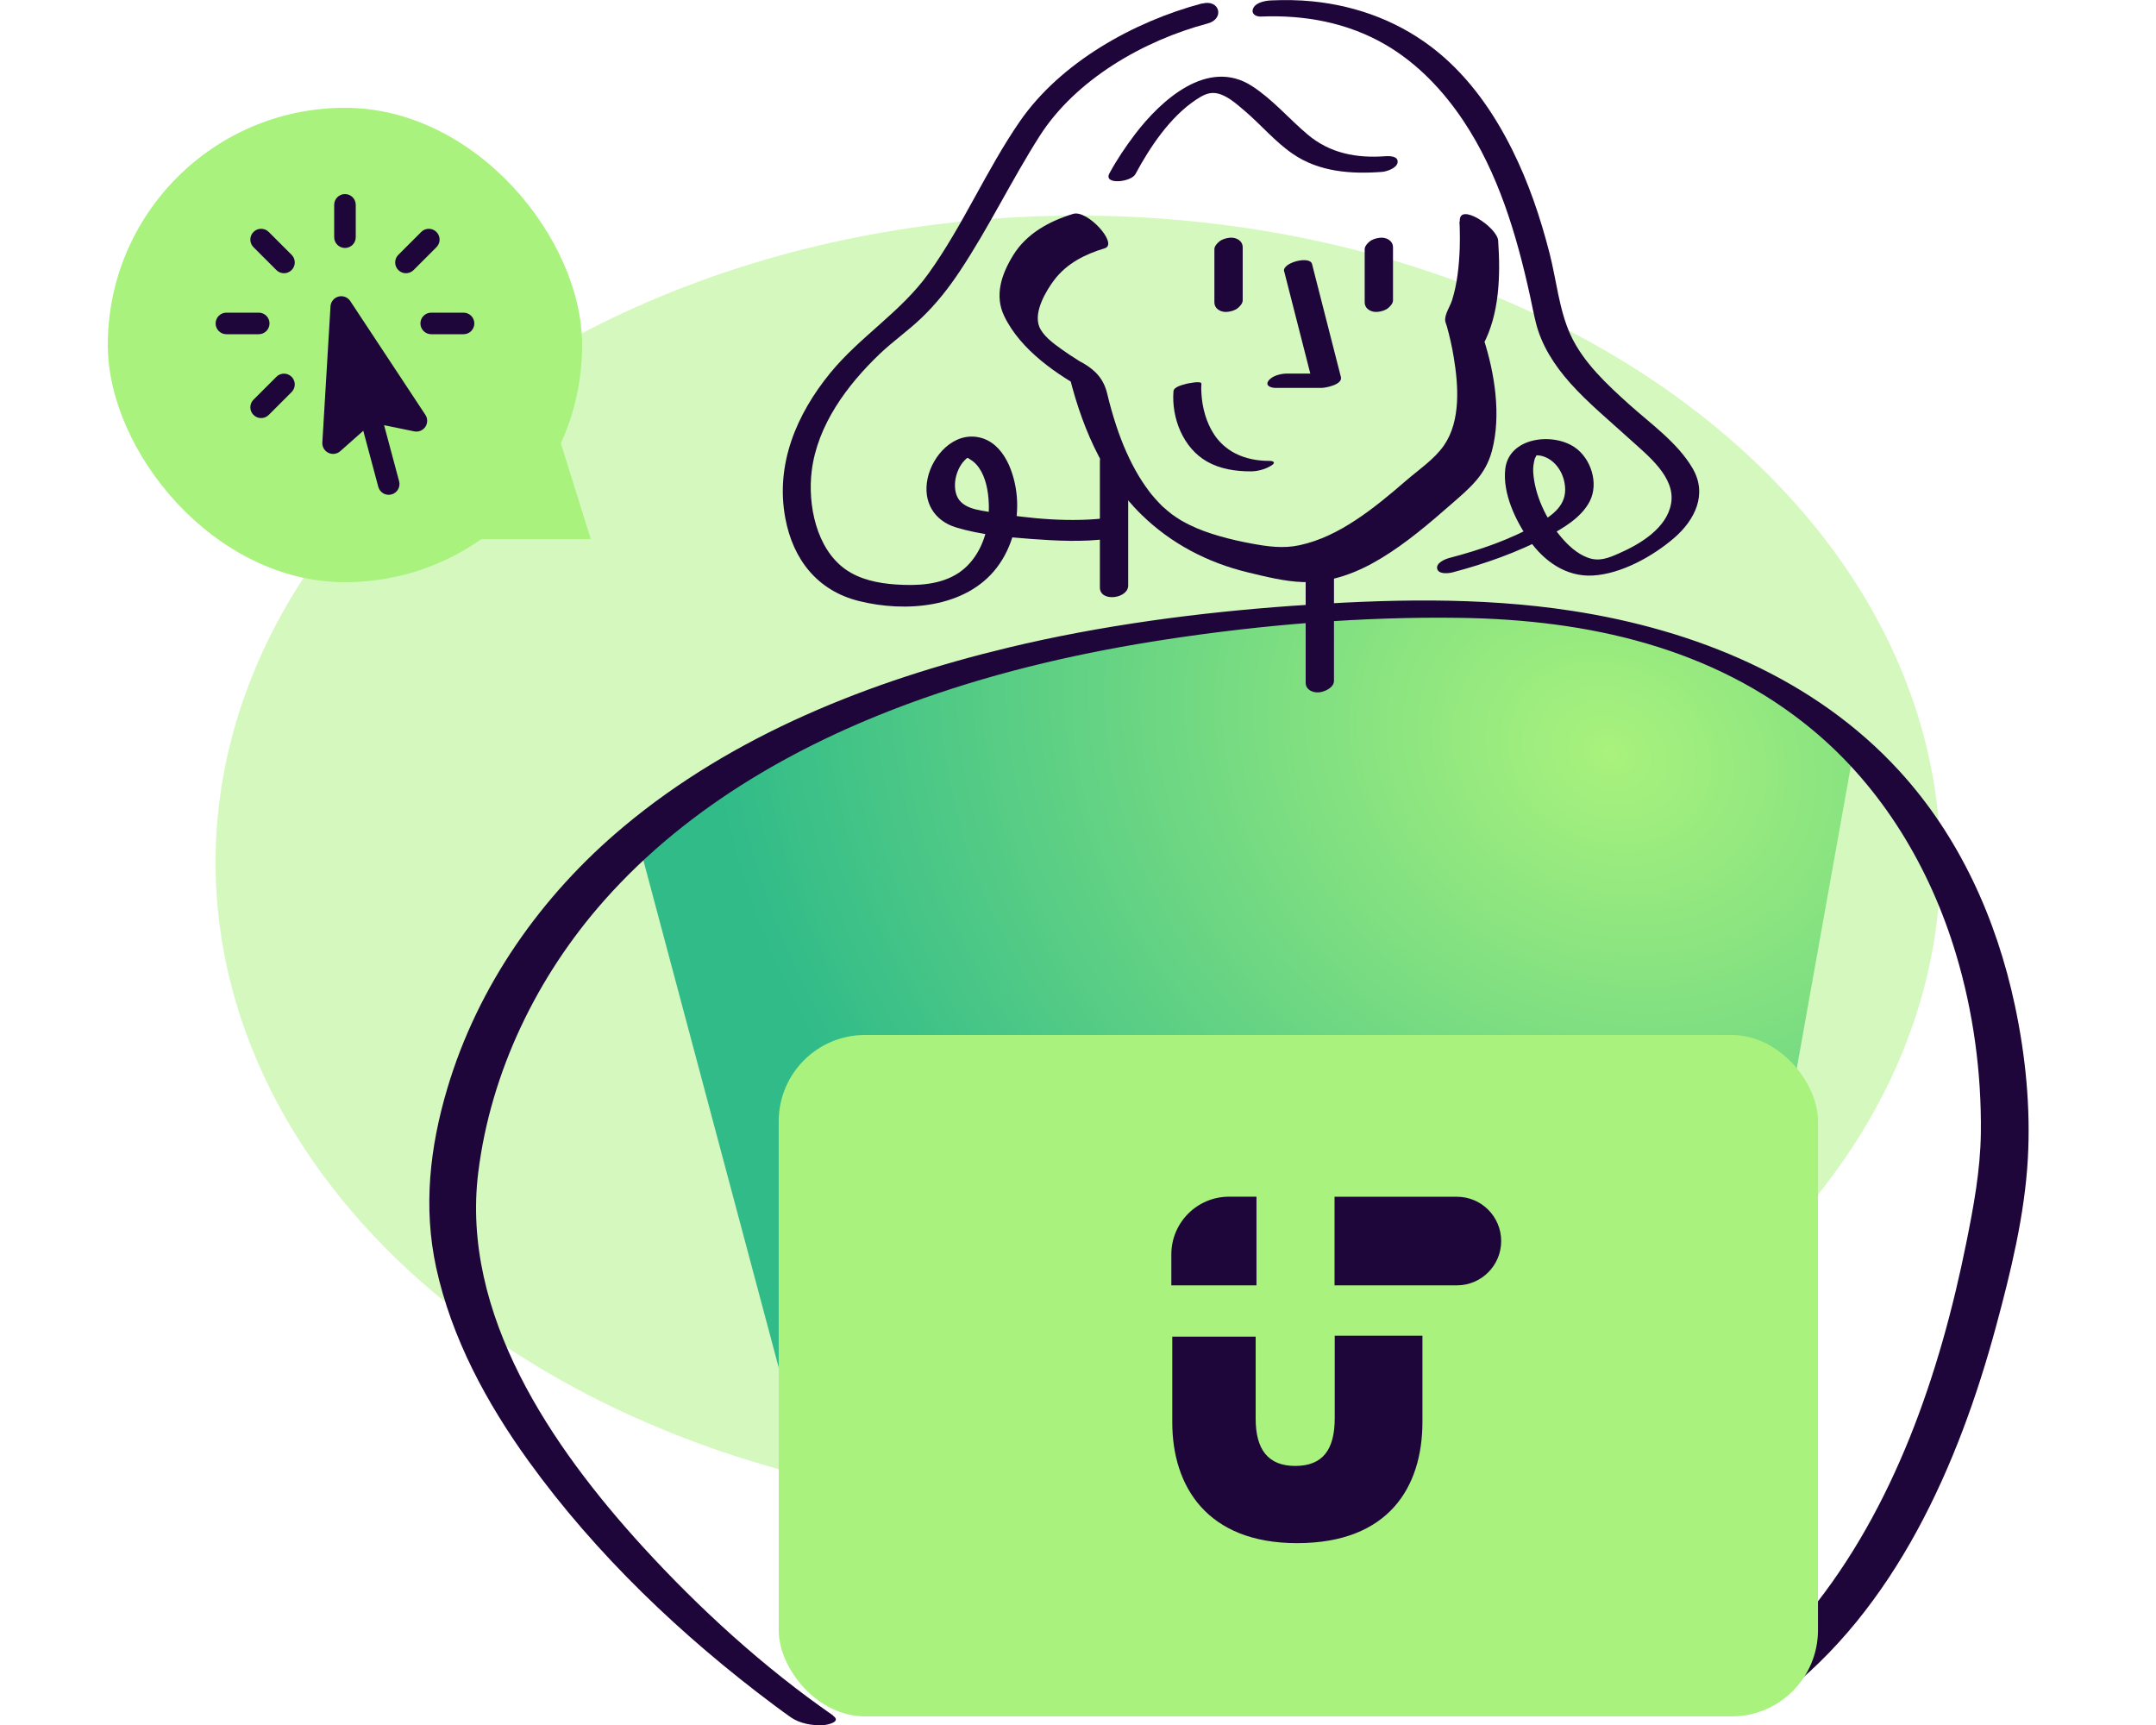                         <svg viewBox="0 0 200 160" fill="none" xmlns="http://www.w3.org/2000/svg">
                            <g clip-path="url(#clip0_231_2318)">
                            <g opacity="0.5" filter="url(#filter0_f_231_2318)">
                            <ellipse cx="100" cy="80" rx="80" ry="60" fill="#A9F27D"/>
                            </g>
                            <path d="M75.213 138L59 77.241L79.144 64.892L105.183 58.47L139.083 56L159.717 60.94L172 69.337L159.717 138H75.213Z" fill="url(#paint0_radial_231_2318)"/>
                            <path d="M51.8 40.4L54.8 50H42.8L51.8 40.4Z" fill="#A9F27D"/>
                            <rect x="10" y="10" width="44" height="44" rx="22" fill="#A9F27D"/>
                            <path fill-rule="evenodd" clip-rule="evenodd" d="M32.001 18C32.553 18 33.001 18.448 33.001 19V22C33.001 22.552 32.553 23 32.001 23C31.449 23 31.001 22.552 31.001 22V19C31.001 18.448 31.449 18 32.001 18ZM23.516 21.515C23.906 21.124 24.539 21.124 24.93 21.515L27.051 23.636C27.442 24.027 27.442 24.66 27.051 25.05C26.661 25.441 26.027 25.441 25.637 25.05L23.516 22.929C23.125 22.538 23.125 21.905 23.516 21.515ZM40.486 21.515C40.877 21.905 40.877 22.538 40.486 22.929L38.365 25.05C37.974 25.441 37.341 25.441 36.951 25.05C36.56 24.66 36.56 24.027 36.951 23.636L39.072 21.515C39.463 21.124 40.096 21.124 40.486 21.515ZM31.399 27.509C31.815 27.398 32.255 27.565 32.492 27.924L39.462 38.48C39.684 38.817 39.682 39.256 39.456 39.591C39.229 39.926 38.823 40.092 38.427 40.011L35.63 39.438L37.023 44.637C37.166 45.17 36.85 45.719 36.316 45.862C35.783 46.005 35.234 45.688 35.092 45.155L33.699 39.956L31.563 41.85C31.261 42.118 30.826 42.178 30.462 42.001C30.099 41.824 29.877 41.445 29.902 41.041L30.659 28.415C30.685 27.985 30.983 27.62 31.399 27.509ZM20.001 30C20.001 29.448 20.449 29 21.001 29H24.001C24.553 29 25.001 29.448 25.001 30C25.001 30.552 24.553 31 24.001 31H21.001C20.449 31 20.001 30.552 20.001 30ZM39.001 30C39.001 29.448 39.449 29 40.001 29H43.001C43.553 29 44.001 29.448 44.001 30C44.001 30.552 43.553 31 43.001 31H40.001C39.449 31 39.001 30.552 39.001 30ZM27.051 34.95C27.442 35.34 27.442 35.973 27.051 36.364L24.93 38.485C24.539 38.876 23.906 38.876 23.516 38.485C23.125 38.095 23.125 37.462 23.516 37.071L25.637 34.95C26.027 34.559 26.661 34.559 27.051 34.95Z" fill="#1E063A"/>
                            <g clip-path="url(#clip1_231_2318)">
                            <path d="M77.28 159.116C70.84 154.652 64.882 149.215 59.612 143.448C51.18 134.207 42.73 121.895 44.365 108.744C45.526 99.397 49.831 90.54 56.048 83.522C63.926 74.63 74.547 68.684 85.649 64.773C92.992 62.184 100.602 60.461 108.284 59.292C117.243 57.935 126.425 57.176 135.491 57.31C147.21 57.479 158.903 60.015 168.165 67.72C174.623 73.094 179.036 80.478 181.439 88.469C183.055 93.834 183.823 99.513 183.752 105.119C183.707 108.557 183.073 111.958 182.394 115.315C179.956 127.404 175.722 139.859 167.844 149.537C165.754 152.108 163.395 154.438 160.751 156.438C160.099 156.929 161.931 157.527 162.154 157.581C162.922 157.777 164.235 158.027 164.95 157.492C175.811 149.278 181.706 135.823 185.163 123.02C186.521 118.003 187.816 112.708 188.111 107.485C188.379 102.727 187.896 97.879 186.905 93.236C185.199 85.228 181.76 77.594 176.195 71.514C168.317 62.899 157.205 58.408 145.826 56.658C137.233 55.337 128.506 55.578 119.86 56.194C111.213 56.81 102.192 57.988 93.572 60.059C80.746 63.14 68.017 68.157 57.808 76.71C50.206 83.076 44.32 91.442 41.489 100.977C39.872 106.414 39.247 111.976 40.461 117.574C41.891 124.127 45.142 130.127 49.036 135.528C55.298 144.207 63.283 151.795 71.849 158.188C72.349 158.563 72.85 158.929 73.359 159.286C74.189 159.866 75.342 160.063 76.333 160.018C76.717 160 78.111 159.715 77.28 159.143V159.116Z" fill="#1E063A"/>
                            <path d="M135.393 20.588C135.358 20.044 135.402 20.946 135.411 21.133C135.429 21.767 135.429 22.392 135.411 23.026C135.349 24.642 135.188 26.285 134.705 27.829C134.518 28.436 134.009 29.124 134.062 29.74C134.08 29.909 134.17 30.097 134.214 30.258C134.482 31.204 134.697 32.168 134.857 33.141C135.286 35.739 135.527 39.016 133.955 41.302C133.062 42.605 131.561 43.596 130.382 44.623C128.908 45.9 127.408 47.15 125.773 48.23C124.139 49.31 122.424 50.167 120.557 50.569C119.038 50.899 117.6 50.694 116.1 50.417C114.206 50.069 112 49.507 110.383 48.703C110.115 48.569 109.847 48.435 109.588 48.283C109.258 48.096 109.999 48.542 109.445 48.194C109.329 48.123 109.213 48.042 109.097 47.971C108.981 47.899 108.4 47.471 108.722 47.712C108.436 47.489 108.159 47.257 107.891 47.016C107.846 46.98 107.578 46.721 107.828 46.962C107.721 46.855 107.614 46.748 107.507 46.632C107.266 46.373 107.025 46.114 106.801 45.837C106.506 45.471 105.988 44.739 105.658 44.185C104.783 42.739 104.104 41.15 103.568 39.543C103.237 38.543 102.951 37.534 102.71 36.516C102.389 35.177 101.647 34.356 100.45 33.668C100.37 33.623 100.29 33.579 100.2 33.534C99.923 33.382 100.584 33.775 100.013 33.418C99.441 33.061 98.923 32.722 98.396 32.338C97.708 31.847 96.708 31.106 96.395 30.267C95.886 28.918 97.02 26.99 97.806 25.954C98.986 24.41 100.665 23.579 102.487 23.026C103.764 22.633 100.879 19.428 99.548 19.838C97.333 20.517 95.225 21.66 93.984 23.678C92.912 25.419 92.224 27.401 93.162 29.329C94.68 32.481 98.092 34.802 101.111 36.409L99.021 34.159C100.182 39.15 102.165 44.105 105.89 47.739C108.641 50.426 112.018 52.185 115.742 53.087C117.386 53.48 119.163 53.935 120.852 53.988C123.451 54.069 125.907 53.122 128.105 51.792C130.463 50.364 132.553 48.578 134.625 46.766C136.331 45.275 137.805 44.078 138.403 41.802C139.27 38.534 138.662 34.65 137.635 31.463L137.546 32.034C139.109 29.151 139.198 25.526 138.975 22.312C138.886 21.079 135.286 18.696 135.42 20.535L135.393 20.588Z" fill="#1E063A"/>
                            <path d="M119.127 25.169C119.913 28.231 120.69 31.302 121.476 34.364C121.583 34.793 121.699 35.23 121.806 35.659L123.619 34.65H119.377C118.832 34.65 117.992 34.847 117.662 35.329C117.331 35.811 117.956 35.98 118.332 35.98H122.574C122.985 35.98 124.566 35.668 124.388 34.972C123.602 31.909 122.824 28.838 122.038 25.776C121.931 25.347 121.815 24.91 121.708 24.481C121.502 23.695 118.912 24.365 119.118 25.177L119.127 25.169Z" fill="#1E063A"/>
                            <path d="M112.652 23.123V28.034C112.652 28.668 113.278 28.989 113.858 28.927C114.198 28.891 114.564 28.793 114.832 28.57C115.037 28.4 115.278 28.141 115.278 27.855V22.945C115.278 22.311 114.653 21.99 114.073 22.052C113.733 22.088 113.367 22.186 113.099 22.409C112.894 22.579 112.652 22.838 112.652 23.123Z" fill="#1E063A"/>
                            <path d="M126.595 23.123V28.034C126.595 28.668 127.22 28.989 127.801 28.927C128.14 28.891 128.506 28.793 128.774 28.57C128.98 28.4 129.221 28.141 129.221 27.855V22.945C129.221 22.311 128.596 21.99 128.015 22.052C127.676 22.088 127.309 22.186 127.041 22.409C126.836 22.579 126.595 22.838 126.595 23.123Z" fill="#1E063A"/>
                            <path d="M108.857 36.293C108.66 38.766 109.75 41.551 111.965 42.81C113.189 43.507 114.627 43.721 116.02 43.721C116.628 43.721 117.324 43.542 117.851 43.23C117.95 43.167 118.209 43.033 118.164 42.89C118.119 42.748 117.816 42.748 117.717 42.748C116.69 42.748 115.556 42.56 114.564 42.042C113.796 41.641 113.135 41.06 112.653 40.337C111.894 39.203 111.527 37.828 111.447 36.471C111.429 36.185 111.42 35.891 111.447 35.596C111.474 35.284 110.187 35.569 110.062 35.596C109.759 35.685 108.892 35.864 108.857 36.284V36.293Z" fill="#1E063A"/>
                            <path d="M104.656 54.31V42.578C104.656 41.185 102.03 41.534 102.03 42.757C102.03 46.185 102.03 49.605 102.03 53.033V54.488C102.03 55.881 104.656 55.533 104.656 54.31Z" fill="#1E063A"/>
                            <path d="M123.746 63.148V52.328C123.746 51.676 123.121 51.39 122.54 51.426C122.013 51.462 121.12 51.854 121.12 52.497V63.318C121.12 63.97 121.745 64.255 122.326 64.22C122.853 64.184 123.746 63.791 123.746 63.148Z" fill="#1E063A"/>
                            <path d="M105.326 16.151C106.683 13.624 108.541 10.847 110.962 9.24C111.489 8.892 112.07 8.553 112.722 8.633C113.74 8.749 114.705 9.642 115.455 10.276C116.982 11.571 118.268 13.142 119.93 14.276C122.368 15.945 125.307 16.16 128.183 15.945C128.639 15.91 129.577 15.606 129.648 15.062C129.728 14.472 128.907 14.463 128.523 14.49C125.852 14.687 123.387 14.231 121.305 12.481C119.555 11.008 118.09 9.249 116.152 7.99C112.025 5.312 107.666 9.33 105.281 12.463C104.415 13.606 103.602 14.812 102.914 16.079C102.324 17.169 104.915 16.91 105.326 16.151Z" fill="#1E063A"/>
                            <path d="M134.787 53.078C137.762 52.292 140.736 51.238 143.46 49.81C144.934 49.042 146.685 48.033 147.471 46.498C148.328 44.828 147.587 42.525 146.077 41.489C144.023 40.087 139.986 40.56 139.637 43.48C139.369 45.748 140.593 48.301 141.861 50.104C143.237 52.06 145.291 53.524 147.766 53.381C150.401 53.229 153.313 51.604 155.278 49.917C157.243 48.23 158.413 45.828 157.01 43.435C155.608 41.042 153.116 39.301 151.124 37.507C149.132 35.712 146.881 33.641 145.702 31.088C144.621 28.748 144.38 25.945 143.737 23.463C142.889 20.16 141.79 16.91 140.263 13.857C138.565 10.455 136.35 7.268 133.394 4.839C130.053 2.098 126.025 0.554 121.746 0.125C120.487 8.48672e-05 119.227 -0.018 117.968 0.036C117.432 0.054 116.53 0.197 116.262 0.75C116.021 1.259 116.467 1.554 116.967 1.536C121.023 1.366 125.024 2.098 128.552 4.161C131.482 5.875 133.867 8.384 135.743 11.196C138.985 16.053 140.682 21.758 141.924 27.409C142.103 28.24 142.263 29.079 142.469 29.909C142.996 32.052 144.22 33.918 145.675 35.552C147.373 37.444 149.347 39.051 151.222 40.766C152.821 42.221 155.447 44.248 155.019 46.694C154.626 48.988 152.151 50.462 150.204 51.319C149.213 51.756 148.346 52.122 147.274 51.72C146.274 51.345 145.452 50.578 144.773 49.765C143.433 48.158 142.362 45.917 142.228 43.801C142.201 43.355 142.263 42.98 142.371 42.551C142.371 42.533 142.665 42.033 142.469 42.248C142.505 42.212 142.79 42.248 142.924 42.266C144.13 42.525 145.032 43.694 145.175 45.078C145.363 46.864 144.032 47.783 142.63 48.596C140.12 50.051 137.235 51.024 134.439 51.756C134.055 51.854 133.179 52.22 133.322 52.765C133.465 53.31 134.43 53.176 134.796 53.078H134.787Z" fill="#1E063A"/>
                            <path d="M111.527 0.313C105.167 2 98.37 5.795 94.592 11.276C91.483 15.785 89.34 20.901 86.142 25.356C83.587 28.927 79.791 31.204 77.022 34.588C73.887 38.427 71.913 43.069 72.851 48.069C73.565 51.89 75.816 54.783 79.675 55.747C83.962 56.819 89.599 56.417 92.475 52.64C93.886 50.783 94.52 48.364 94.324 46.051C94.145 43.962 93.18 41.078 90.831 40.569C88.482 40.06 86.49 42.239 86.044 44.4C85.597 46.56 86.66 48.31 88.705 48.926C90.938 49.596 93.332 49.819 95.655 49.989C97.977 50.158 100.451 50.292 102.8 49.971C103.372 49.89 104.167 49.578 104.221 48.899C104.265 48.274 103.56 47.926 103.015 48.007C99.433 48.489 95.574 48.123 92.028 47.524C90.769 47.31 89.045 47.194 88.67 45.721C88.491 45.007 88.607 44.23 88.902 43.569C89.045 43.248 89.232 42.953 89.483 42.694C89.795 42.373 89.742 42.462 89.983 42.605C91.778 43.658 91.903 46.891 91.608 48.64C91.314 50.39 90.447 52.113 88.938 53.131C87.24 54.265 85.043 54.345 83.078 54.212C81.452 54.096 79.791 53.765 78.433 52.81C75.709 50.881 74.914 46.801 75.298 43.685C75.816 39.436 78.585 35.713 81.604 32.829C82.846 31.65 84.248 30.668 85.481 29.49C86.856 28.177 88.018 26.695 89.063 25.115C91.742 21.079 93.841 16.696 96.441 12.616C99.799 7.357 106.105 3.75 112.027 2.179C113.635 1.75 113.144 -0.098 111.527 0.331V0.313Z" fill="#1E063A"/>
                            </g>
                            <rect x="72.237" y="96" width="96.407" height="63.2" rx="8" fill="#A9F27D"/>
                            <path d="M108.658 116.353C108.658 113.395 111.056 110.997 114.014 110.997H116.556V119.22H108.658V116.353Z" fill="#1E063A"/>
                            <path d="M123.798 111.003V119.22H135.148C137.417 119.22 139.256 117.381 139.256 115.112C139.256 112.843 137.417 111.003 135.148 111.003H123.798Z" fill="#1E063A"/>
                            <path d="M123.815 123.895L123.815 131.539C123.815 134.437 122.727 135.971 120.148 135.971C117.627 135.971 116.481 134.437 116.481 131.596L116.481 123.981L108.746 123.981L108.746 131.937C108.746 137.847 111.955 143.132 120.32 143.132C128.8 143.132 131.951 137.96 131.951 131.88L131.951 123.895H123.815Z" fill="#1E063A"/>
                            </g>
                            <defs>
                            <filter id="filter0_f_231_2318" x="0" y="0" width="200" height="160" filterUnits="userSpaceOnUse" color-interpolation-filters="sRGB">
                            <feFlood flood-opacity="0" result="BackgroundImageFix"/>
                            <feBlend mode="normal" in="SourceGraphic" in2="BackgroundImageFix" result="shape"/>
                            <feGaussianBlur stdDeviation="10" result="effect1_foregroundBlur_231_2318"/>
                            </filter>
                            <radialGradient id="paint0_radial_231_2318" cx="0" cy="0" r="1" gradientUnits="userSpaceOnUse" gradientTransform="translate(149.4 69.987) rotate(114.663) scale(73 86.786)">
                            <stop stop-color="#A9F27D"/>
                            <stop offset="1" stop-color="#30BB89"/>
                            </radialGradient>
                            <clipPath id="clip0_231_2318">
                            <rect width="200" height="160" fill="white"/>
                            </clipPath>
                            <clipPath id="clip1_231_2318">
                            <rect width="148.364" height="160" fill="white" transform="translate(39.818)"/>
                            </clipPath>
                            </defs>
                        </svg>